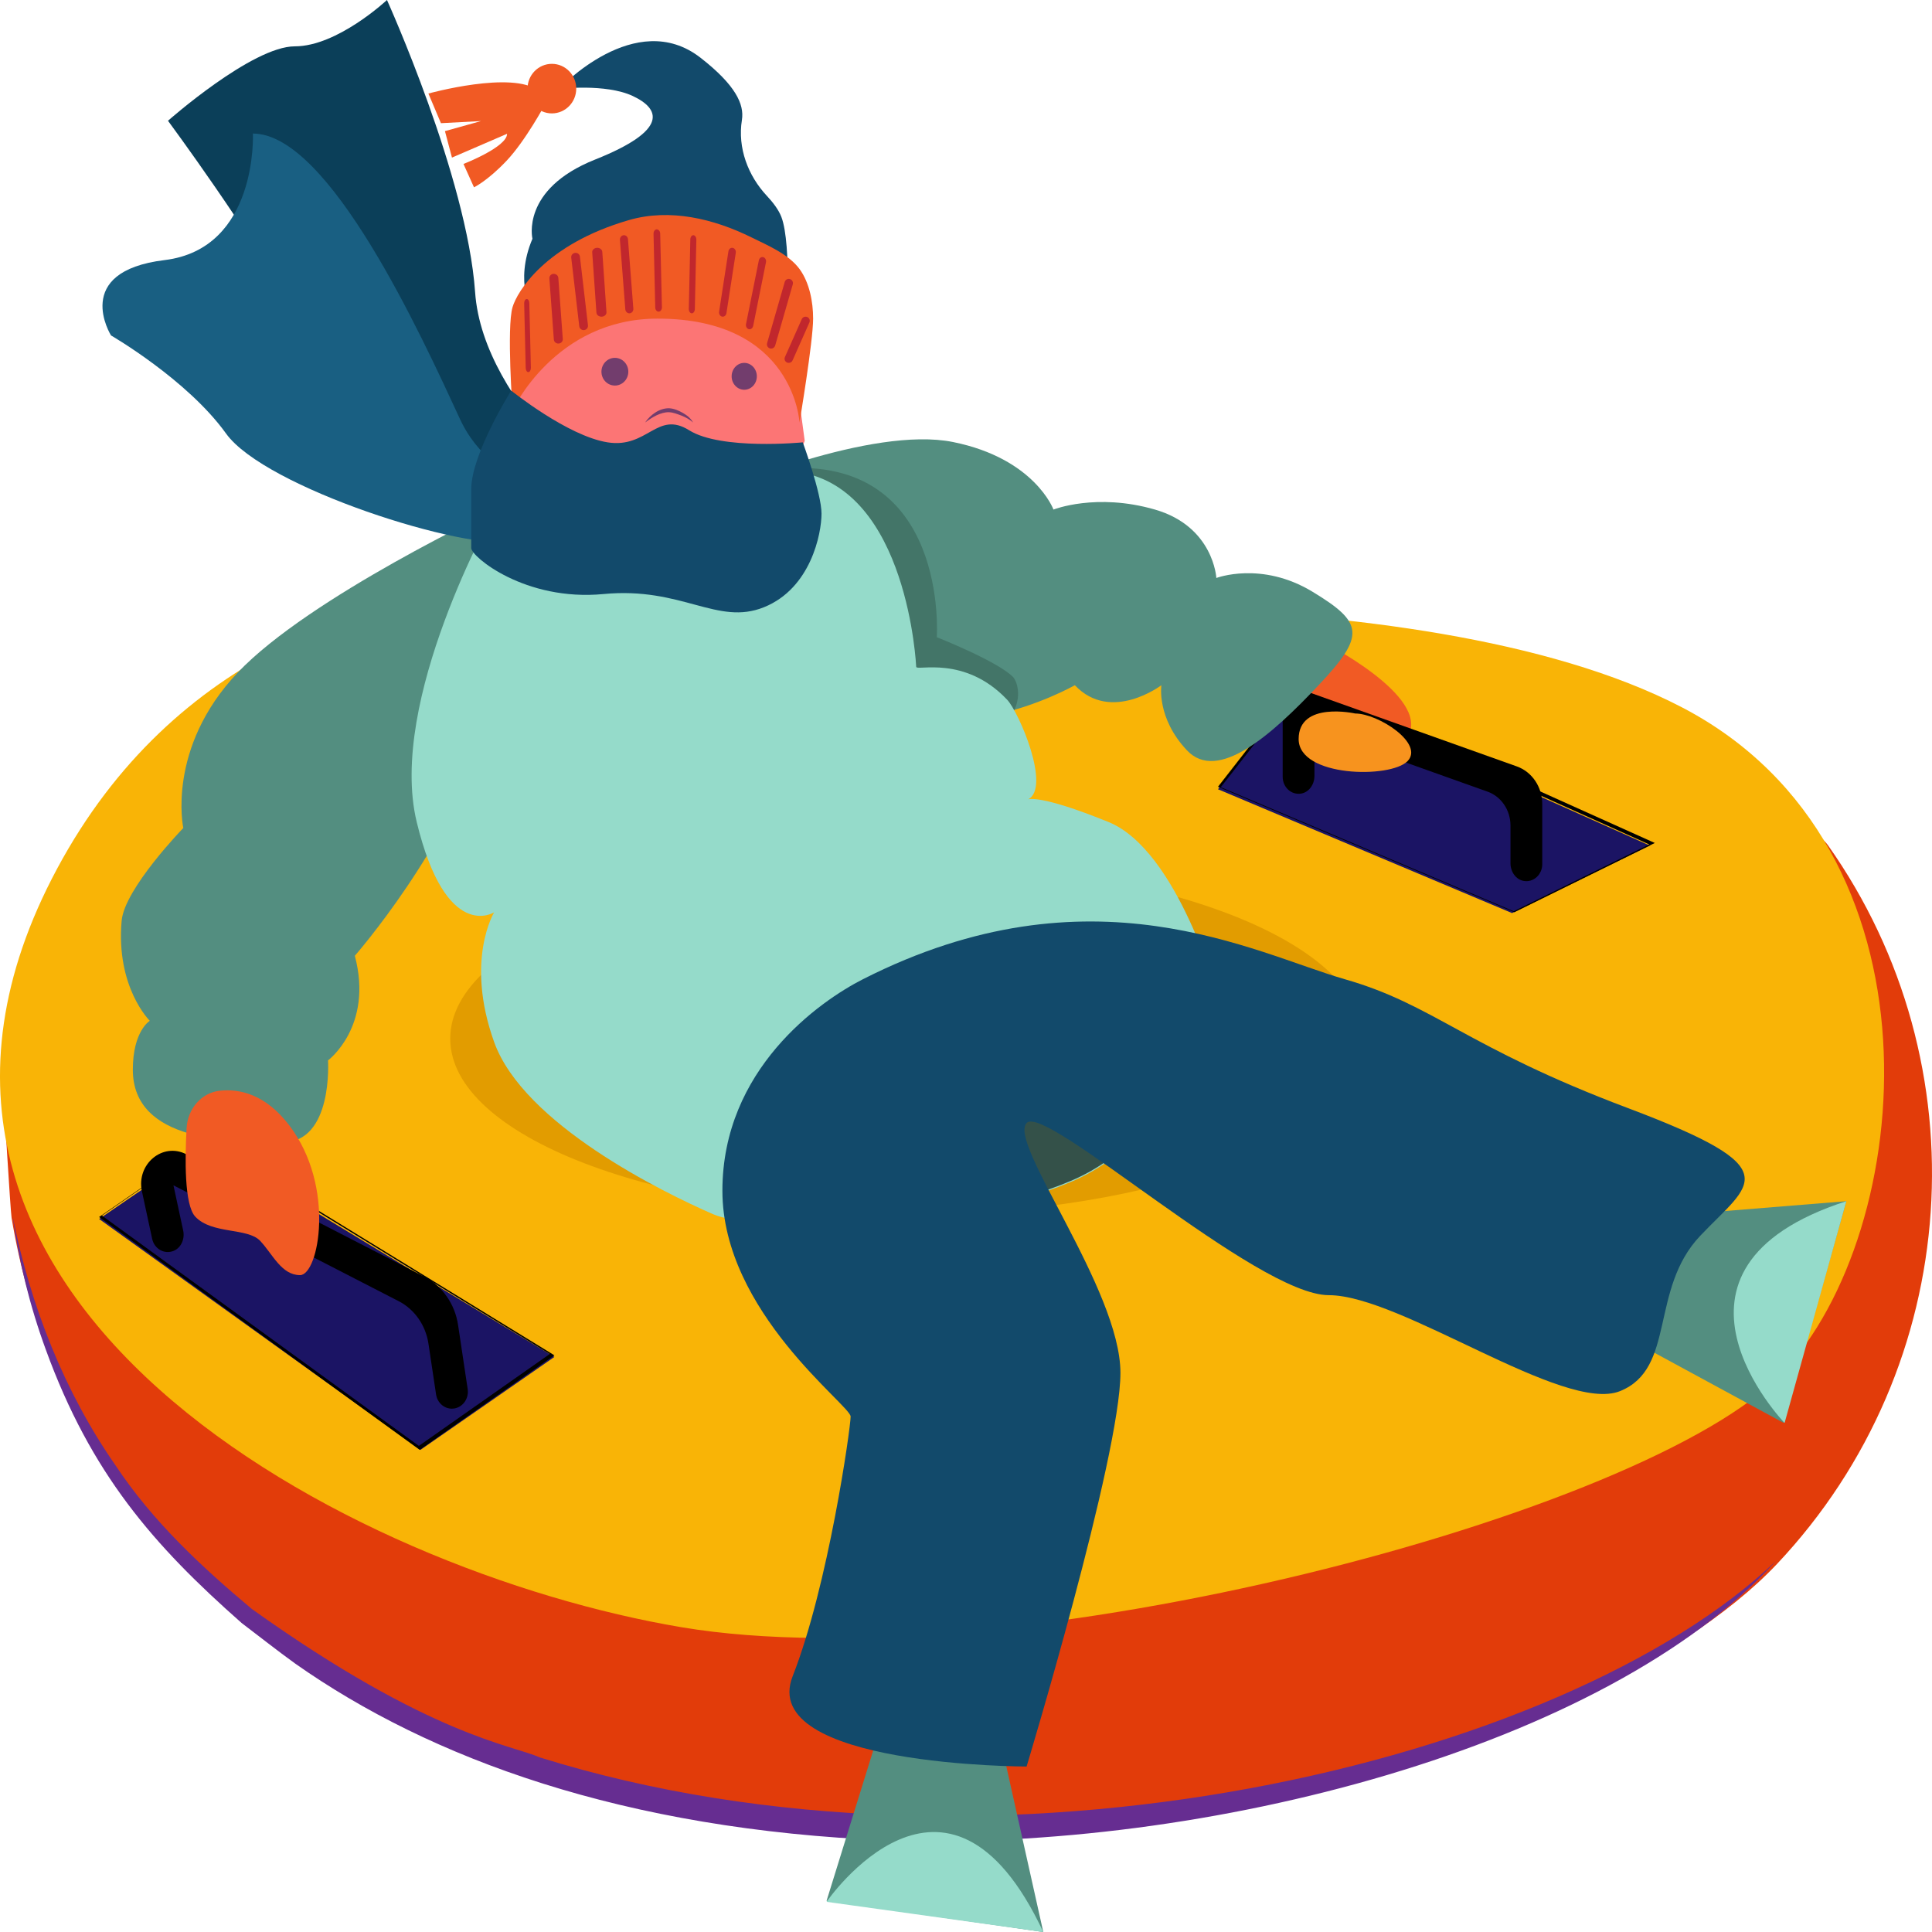 <?xml version="1.0" encoding="UTF-8"?>
<svg width="900px" height="900px" viewBox="0 0 900 900" version="1.1" xmlns="http://www.w3.org/2000/svg" xmlns:xlink="http://www.w3.org/1999/xlink">
    <!-- Generator: Sketch 60.1 (88133) - https://sketch.com -->
    <title>Artboard</title>
    <desc>Created with Sketch.</desc>
    <g id="Artboard" stroke="none" stroke-width="1" fill="none" fill-rule="evenodd">
        <g id="Group">
            <path d="M78.261,56.254 C78.261,56.254 117.449,109.237 137.348,145.866 C157.247,182.497 248.064,247.909 290.348,238.096 C290.348,238.096 225.046,189.692 221.318,136.055 C217.577,82.417 180.265,0 180.265,0 C180.265,0 157.247,21.586 137.348,21.586 C117.449,21.586 78.261,56.254 78.261,56.254" id="Fill-130" fill="#0B3F59"></path>
            <path d="M626.244,830.59 C686.507,816.538 782.38,776.765 827.839,728.514 C915.02,635.959 923.53,495.656 851.604,393.849 C802.894,324.921 1.565,508.85 1.565,508.85 C1.565,508.85 4.84,563.97 5.4,567.339 C13.046,613.166 30.589,657.073 57.166,694.155 C136.128,804.294 331.649,899.278 626.244,830.59" id="Fill-131" fill="#E23C0A"></path>
            <path d="M5.87,566.609 C14.21,608.427 30.077,648.55 53.846,682.672 C71.256,708.892 93.81,729.807 117.324,749.529 C200.486,808.933 238.675,812.869 251.344,818.639 C463.979,884.958 728.663,821.374 827.217,727.23 C748.371,814.076 561.111,862.711 413.583,857.336 C290.311,852.363 200.279,819.141 137.506,774.952 C129.069,768.877 120.898,762.364 112.606,756.095 C71.5,719.847 42.369,686.505 21.335,628.707 C13.979,608.66 8.824,587.776 5.87,566.609" id="Fill-132" fill="#662D91"></path>
            <path d="M405.135,286.131 C405.135,286.131 134.781,203.203 26.641,404.599 C-81.51,605.997 164.613,732.363 317.501,758.031 C470.401,783.7 767.787,705.707 830.252,639.563 C892.717,573.418 908.559,394.727 783.641,329.569 C658.71,264.41 405.135,286.131 405.135,286.131" id="Fill-133" fill="#F9B406"></path>
            <path d="M635.087,483.848 C635.087,529.124 539.869,565.826 422.419,565.826 C304.958,565.826 209.739,529.124 209.739,483.848 C209.739,438.573 304.958,401.87 422.419,401.87 C539.869,401.87 635.087,438.573 635.087,483.848" id="Fill-134" fill="#E29C00"></path>
            <polyline id="Fill-135" fill="#1B1464" points="96.073 533.739 46.174 567.84 195.884 675.391 258.261 632.109 96.073 533.739"></polyline>
            <path d="M47.48,566.272 L195.122,673.549 L256.083,630.757 L96.153,532.634 L47.48,566.272 Z M195.505,675.391 L195.251,675.204 L46.174,566.937 L96.492,532.174 L258.261,631.367 L195.505,675.391 L195.505,675.391 Z" id="Fill-136" fill="#000000"></path>
            <polyline id="Fill-137" fill="#1B1464" points="604.414 320.478 567.391 367.669 704.363 425.348 768.522 393.887 604.414 320.478"></polyline>
            <path d="M568.698,366.713 L705.114,424.496 L768.255,393.358 L605.154,319.972 L568.698,366.713 Z M705.434,424.957 L705.24,424.879 L567.391,366.498 L605.112,318.13 L770.87,392.691 L705.434,424.957 L705.434,424.957 Z" id="Fill-138" fill="#000000"></path>
            <path d="M210.486,656.217 C206.883,656.217 203.718,653.447 203.134,649.562 L199.591,625.932 C198.301,617.331 193.115,609.938 185.714,606.129 L80.804,552.17 L85.332,573.219 C86.16,577.048 84.444,581.187 80.999,582.651 C76.604,584.52 71.881,581.775 70.883,577.109 L66.123,555.001 C63.396,542.361 75.716,532.009 86.732,537.677 L197.631,594.713 C206.031,599.037 211.911,607.432 213.384,617.2 L217.863,647.09 C218.509,651.393 215.733,655.434 211.667,656.117 C211.278,656.184 210.876,656.217 210.486,656.217" id="Fill-139" fill="#000000"></path>
            <path d="M616.084,298.957 C616.084,298.957 666.135,324.091 656.049,342.79 C645.975,361.486 613.356,353.641 607.717,347.757 C602.078,341.874 595.174,315.723 595.174,315.723 L616.084,298.957" id="Fill-140" fill="#F15A24"></path>
            <path d="M706.612,357.033 L597.522,318.13 L597.522,361.899 C597.522,366.684 601.531,370.473 606.169,369.669 C609.804,369.04 612.316,365.401 612.316,361.477 L612.316,340.021 L692.977,368.785 C699.353,371.056 703.641,377.409 703.641,384.561 L703.641,402.179 C703.641,406.102 706.165,409.74 709.8,410.37 C714.425,411.174 718.435,407.385 718.435,402.601 L718.435,374.525 C718.435,366.594 713.677,359.551 706.612,357.033" id="Fill-141" fill="#000000"></path>
            <polyline id="Fill-142" fill="#538E80" points="412.465 797.087 385.043 885.487 486 900 464.805 805.003 412.465 797.087"></polyline>
            <path d="M385.043,885.946 C385.043,885.946 441.132,804.174 486,900 L385.043,885.946" id="Fill-143" fill="#95DBCA"></path>
            <polyline id="Fill-144" fill="#538E80" points="752.87 620.5 830.956 662.87 860.087 559.565 768.343 566.995 752.87 620.5"></polyline>
            <path d="M831.324,662.87 C831.324,662.87 762.25,591.141 860.087,559.565 L831.324,662.87" id="Fill-145" fill="#95DBCA"></path>
            <path d="M231.463,237.13 C231.463,237.13 144.133,278.087 110.742,313.306 C77.351,348.527 85.387,385.721 85.387,385.721 C85.387,385.721 57.989,413.962 56.669,428.91 C53.917,459.963 69.78,475.535 69.78,475.535 C69.78,475.535 61.879,480.251 61.879,498.31 C61.879,532.174 107.856,532.174 131.584,532.174 C155.3,532.174 152.805,493.976 152.805,493.976 C152.805,493.976 174.038,478.17 165.293,445.241 C165.293,445.241 210.242,393.872 225.225,341.186 C240.208,288.5 231.463,237.13 231.463,237.13" id="Fill-146" fill="#538E80"></path>
            <path d="M336.522,228.134 C336.522,228.134 405.924,198.219 443.988,205.919 C482.039,213.618 490.751,237.372 490.751,237.372 C490.751,237.372 510.648,229.454 538.014,237.372 C565.38,245.291 566.623,269.246 566.623,269.246 C566.623,269.246 587.617,261.223 611.401,275.645 C635.185,290.066 636.184,295.935 614.252,319.196 C592.332,342.456 567.245,364.725 552.94,349.549 C538.636,334.372 541.024,319.196 541.024,319.196 C541.024,319.196 517.496,337.012 500.706,319.196 C500.706,319.196 431.048,358.787 399.953,312.596 C368.859,266.407 336.522,228.134 336.522,228.134" id="Fill-147" fill="#538E80"></path>
            <path d="M472.123,331.556 C476.403,323.358 473.098,316.629 472.123,315.588 C465.148,308.181 436.397,296.829 436.397,296.829 C436.397,296.829 442.262,211.983 364.456,218.292 C348.13,223.688 336.522,228.697 336.522,228.697 C336.522,228.697 368.883,267.038 400,313.309 C418.095,340.211 449.224,338.065 472.123,331.556" id="Fill-148" fill="#437568"></path>
            <path d="M102.268,508.117 C93.888,509.059 87.434,516.439 86.926,525.472 C86.139,539.537 85.824,561.247 90.958,566.749 C98.708,575.068 115.369,571.78 121.242,578.081 C127.115,584.383 131.135,594 139.78,594 C148.438,594 156.466,552.877 134.84,524.356 C123.639,509.58 111.434,507.087 102.268,508.117" id="Fill-149" fill="#F15A24"></path>
            <path d="M631.306,332.379 C631.306,332.379 604.957,326.456 604.957,344.278 C604.957,362.1 647.769,362.732 655.681,354.569 C663.593,346.406 642.089,332.379 631.306,332.379" id="Fill-150" fill="#F7931E"></path>
            <path d="M117.819,62.217 C117.819,62.217 120.26,115.865 76.645,121.163 C33.031,126.463 51.719,156.266 51.719,156.266 C51.719,156.266 87.241,176.799 105.307,201.966 C123.373,227.134 217.095,256.938 240.325,252.302 C263.566,247.666 290.348,239.718 290.348,239.718 C290.348,239.718 232.403,234.42 214.337,195.343 C196.271,156.266 153.389,62.217 117.819,62.217" id="Fill-151" fill="#195F82"></path>
            <path d="M248.035,145.965 C248.035,145.965 239.348,131.636 248.035,111.222 C248.035,111.222 242.446,88.174 277.18,74.344 C311.901,60.517 307.394,50.638 294.747,44.712 C282.1,38.785 260.426,41.418 260.426,41.418 C260.426,41.418 295.986,3.224 326.37,26.931 C342.528,39.535 346.792,48.508 345.614,55.881 C343.524,68.904 348.469,81.875 357.24,91.239 C360.265,94.464 362.744,97.819 363.983,101.026 C368.952,113.857 366.376,155.739 366.376,155.739 L248.035,145.965" id="Fill-152" fill="#124A6B"></path>
            <path d="M230.199,238.329 C230.199,238.329 180.434,326.401 194.121,382.924 C207.809,439.447 230.199,424.988 230.199,424.988 C230.199,424.988 216.511,447.334 230.199,485.454 C243.887,523.575 308.522,555.302 332.228,565.638 C350.486,573.594 440.108,575.353 498.856,550.591 C545.123,531.091 559.213,479.78 567.391,464.422 C567.391,464.422 548.731,396.068 516.383,382.924 C484.059,369.79 478.891,372.404 478.891,372.406 C489.715,366.929 474.759,331.866 469.153,325.941 C449.347,305.013 426.896,312.745 426.798,310.627 C426.798,310.625 423.056,227.814 372.048,219.927 C321.039,212.04 253.32,187.37 230.199,238.329" id="Fill-153" fill="#95DBCA"></path>
            <path d="M433.522,507.352 C372.516,552.444 342.783,568.047 342.783,568.047 L342.795,568.06 C373.652,573.205 447.785,571.639 498.729,550.137 C545.082,530.576 559.198,479.106 567.391,463.701 C567.391,463.701 494.528,462.261 433.522,507.352" id="Fill-154" fill="#345149"></path>
            <path d="M401.985,456.162 C381.725,466.454 336.522,498.155 336.522,554.692 C336.522,611.229 396.256,654.618 396.256,659.877 C396.256,665.135 385.808,738.765 369.254,780.839 C352.699,822.913 478.225,822.913 478.225,822.913 C478.225,822.913 521.941,678.364 521.941,639.537 C521.941,600.71 469.424,532.428 478.225,523.137 C487.015,513.845 585.405,603.34 619.015,603.34 C652.612,603.34 728.523,658.562 754.66,648.043 C780.797,637.525 768.35,600.71 791.988,575.728 C815.637,550.747 834.301,544.776 758.39,516.206 C682.479,487.636 668.167,468.102 626.476,456.162 C584.442,444.122 508.251,402.173 401.985,456.162" id="Fill-155" fill="#124A6B"></path>
            <path d="M261.179,145.903 C261.179,145.903 235.02,173.827 240.668,195.885 C246.328,217.941 326.411,237.153 346.909,231.973 C367.42,226.795 374.87,205.363 374.87,205.363 C374.87,205.363 372.386,186.02 369.282,166.29 C366.178,146.56 349.393,120.254 318.949,123.541 C288.506,126.831 261.179,145.903 261.179,145.903" id="Fill-156" fill="#FC7575"></path>
            <path d="M238.784,191.09 C238.784,191.09 258.417,148.465 306.264,148.425 C370.007,148.371 372.441,196.826 372.441,196.826 C372.441,196.826 378.783,159.091 378.783,148.424 C378.783,140.625 377.091,131.76 372.563,125.473 C367.463,118.391 357.421,114.215 350.045,110.574 C332.457,101.895 312.106,96.982 292.997,102.516 C253.853,113.848 240.841,135.998 238.76,143.092 C235.96,152.675 238.784,191.09 238.784,191.09" id="Fill-157" fill="#F15A24"></path>
            <path d="M260.085,160.043 C258.996,160.043 258.083,159.242 258.002,158.193 L255.918,129.69 C255.837,128.593 256.708,127.644 257.852,127.566 C258.969,127.535 260.003,128.317 260.085,129.413 L262.169,157.917 C262.25,159.012 261.379,159.962 260.235,160.04 L260.085,160.043" id="Fill-158" fill="#C1272D"></path>
            <path d="M271.873,153.783 C270.846,153.783 269.967,153.027 269.847,152.003 L266.101,120.021 C265.968,118.918 266.781,117.921 267.901,117.796 C269.047,117.669 270.033,118.461 270.153,119.56 L273.899,151.545 C274.032,152.647 273.232,153.644 272.099,153.769 L271.873,153.783" id="Fill-159" fill="#C1272D"></path>
            <path d="M293.17,145.957 C292.2,145.957 291.378,145.158 291.292,144.098 L288.789,111.761 C288.703,110.648 289.476,109.669 290.507,109.576 C291.55,109.458 292.458,110.312 292.532,111.425 L295.035,143.763 C295.133,144.876 294.36,145.856 293.329,145.949 L293.17,145.957" id="Fill-160" fill="#C1272D"></path>
            <path d="M280.185,147.522 C278.942,147.522 277.914,146.708 277.838,145.654 L275.874,117.535 C275.797,116.442 276.794,115.501 278.083,115.438 C279.357,115.379 280.492,116.206 280.569,117.302 L282.518,145.42 C282.594,146.515 281.612,147.454 280.323,147.518 L280.185,147.522" id="Fill-161" fill="#C1272D"></path>
            <path d="M306.793,145.174 C305.95,145.174 305.259,144.323 305.238,143.244 L304.436,108.871 C304.405,107.775 305.086,106.86 305.939,106.826 C306.742,106.891 307.514,107.657 307.545,108.756 L308.347,143.129 C308.368,144.224 307.697,145.14 306.834,145.174 L306.793,145.174" id="Fill-162" fill="#C1272D"></path>
            <path d="M322.277,145.957 L322.231,145.957 C321.459,145.921 320.843,144.984 320.87,143.868 L321.578,111.529 C321.597,110.411 322.24,109.516 323.021,109.567 C323.803,109.603 324.409,110.538 324.391,111.656 L323.683,143.993 C323.656,145.09 323.031,145.957 322.277,145.957" id="Fill-163" fill="#C1272D"></path>
            <path d="M336.689,147.522 L336.393,147.491 C335.439,147.301 334.814,146.271 334.985,145.193 L339.324,117.077 C339.495,115.995 340.392,115.266 341.346,115.469 C342.289,115.658 342.925,116.687 342.755,117.767 L338.404,145.882 C338.256,146.845 337.518,147.522 336.689,147.522" id="Fill-164" fill="#C1272D"></path>
            <path d="M349.187,153.391 C349.054,153.391 348.931,153.373 348.797,153.338 C347.883,153.091 347.303,152.026 347.526,150.961 L353.503,121.266 C353.714,120.204 354.618,119.546 355.554,119.79 C356.468,120.037 357.037,121.102 356.825,122.168 L350.849,151.862 C350.659,152.775 349.957,153.391 349.187,153.391" id="Fill-165" fill="#C1272D"></path>
            <path d="M359.215,162.391 C359.036,162.391 358.857,162.365 358.678,162.311 C357.642,162.006 357.041,160.908 357.336,159.859 L365.557,131.343 C365.851,130.292 366.938,129.68 367.986,129.997 C369.022,130.301 369.61,131.398 369.316,132.447 L361.107,160.965 C360.852,161.829 360.072,162.391 359.215,162.391" id="Fill-166" fill="#C1272D"></path>
            <path d="M367.426,169.043 C367.159,169.043 366.892,168.991 366.637,168.881 C365.657,168.452 365.211,167.315 365.644,166.34 L373.487,148.673 C373.92,147.699 375.066,147.26 376.059,147.682 C377.039,148.112 377.485,149.249 377.052,150.224 L369.209,167.891 C368.891,168.614 368.178,169.043 367.426,169.043" id="Fill-167" fill="#C1272D"></path>
            <path d="M246.101,173.348 C245.456,173.348 244.922,172.522 244.898,171.469 L244.175,141.339 C244.144,140.26 244.663,139.35 245.331,139.308 C246.007,139.238 246.549,140.109 246.58,141.186 L247.304,171.316 C247.327,172.395 246.808,173.304 246.148,173.347 L246.101,173.348" id="Fill-168" fill="#C1272D"></path>
            <path d="M268.435,41.283 C268.435,47.658 263.352,52.826 257.087,52.826 C250.822,52.826 245.739,47.658 245.739,41.283 C245.739,34.907 250.822,29.739 257.087,29.739 C263.352,29.739 268.435,34.907 268.435,41.283" id="Fill-169" fill="#F15A24"></path>
            <path d="M199.565,43.573 C199.565,43.573 238.859,32.687 250.92,42.341 L253.957,48.505 C253.957,48.505 244.847,65.522 235.981,74.893 C227.115,84.265 220.81,87.261 220.81,87.261 L215.907,76.374 C215.907,76.374 236.212,68.509 236.212,62.33 L210.541,73.414 L207.273,61.083 L224.078,56.398 L205.407,57.383 L199.565,43.573" id="Fill-170" fill="#F15A24"></path>
            <path d="M238.142,181.957 C238.142,181.957 219.522,211.56 219.522,227.873 C219.522,244.188 219.522,251.369 219.522,255.313 C219.522,259.255 244.572,280.23 281.177,276.728 C317.782,273.226 334.121,291.655 355.913,282.854 C377.705,274.051 382.696,248.619 382.696,239.25 C382.696,229.88 373.971,206.065 373.971,206.065 C373.971,206.065 335.987,209.804 321.04,200.435 C306.093,191.065 301.725,209.016 283.044,206.065 C264.363,203.112 238.142,181.957 238.142,181.957" id="Fill-171" fill="#124A6B"></path>
            <path d="M292.696,173.153 C292.696,176.718 289.897,179.609 286.435,179.609 C282.973,179.609 280.174,176.718 280.174,173.153 C280.174,169.586 282.973,166.696 286.435,166.696 C289.897,166.696 292.696,169.586 292.696,173.153" id="Fill-172" fill="#723D6D"></path>
            <path d="M352.565,175.304 C352.565,178.762 349.941,181.565 346.696,181.565 C343.462,181.565 340.826,178.762 340.826,175.304 C340.826,171.846 343.462,169.043 346.696,169.043 C349.941,169.043 352.565,171.846 352.565,175.304" id="Fill-173" fill="#723D6D"></path>
            <path d="M300.522,196.826 C301.727,194.968 303.369,193.437 305.224,192.197 C307.078,190.97 309.323,190.148 311.674,190.175 C314.096,190.312 316.116,191.258 318.042,192.313 C319.932,193.408 321.834,194.806 322.826,196.826 C321.255,195.326 319.365,194.394 317.451,193.602 C315.502,192.889 313.493,192.073 311.638,192.03 C309.701,191.965 307.764,192.596 305.897,193.443 C304.03,194.344 302.258,195.51 300.522,196.826" id="Fill-174" fill="#723D6D"></path>
        </g>
    </g>
</svg>